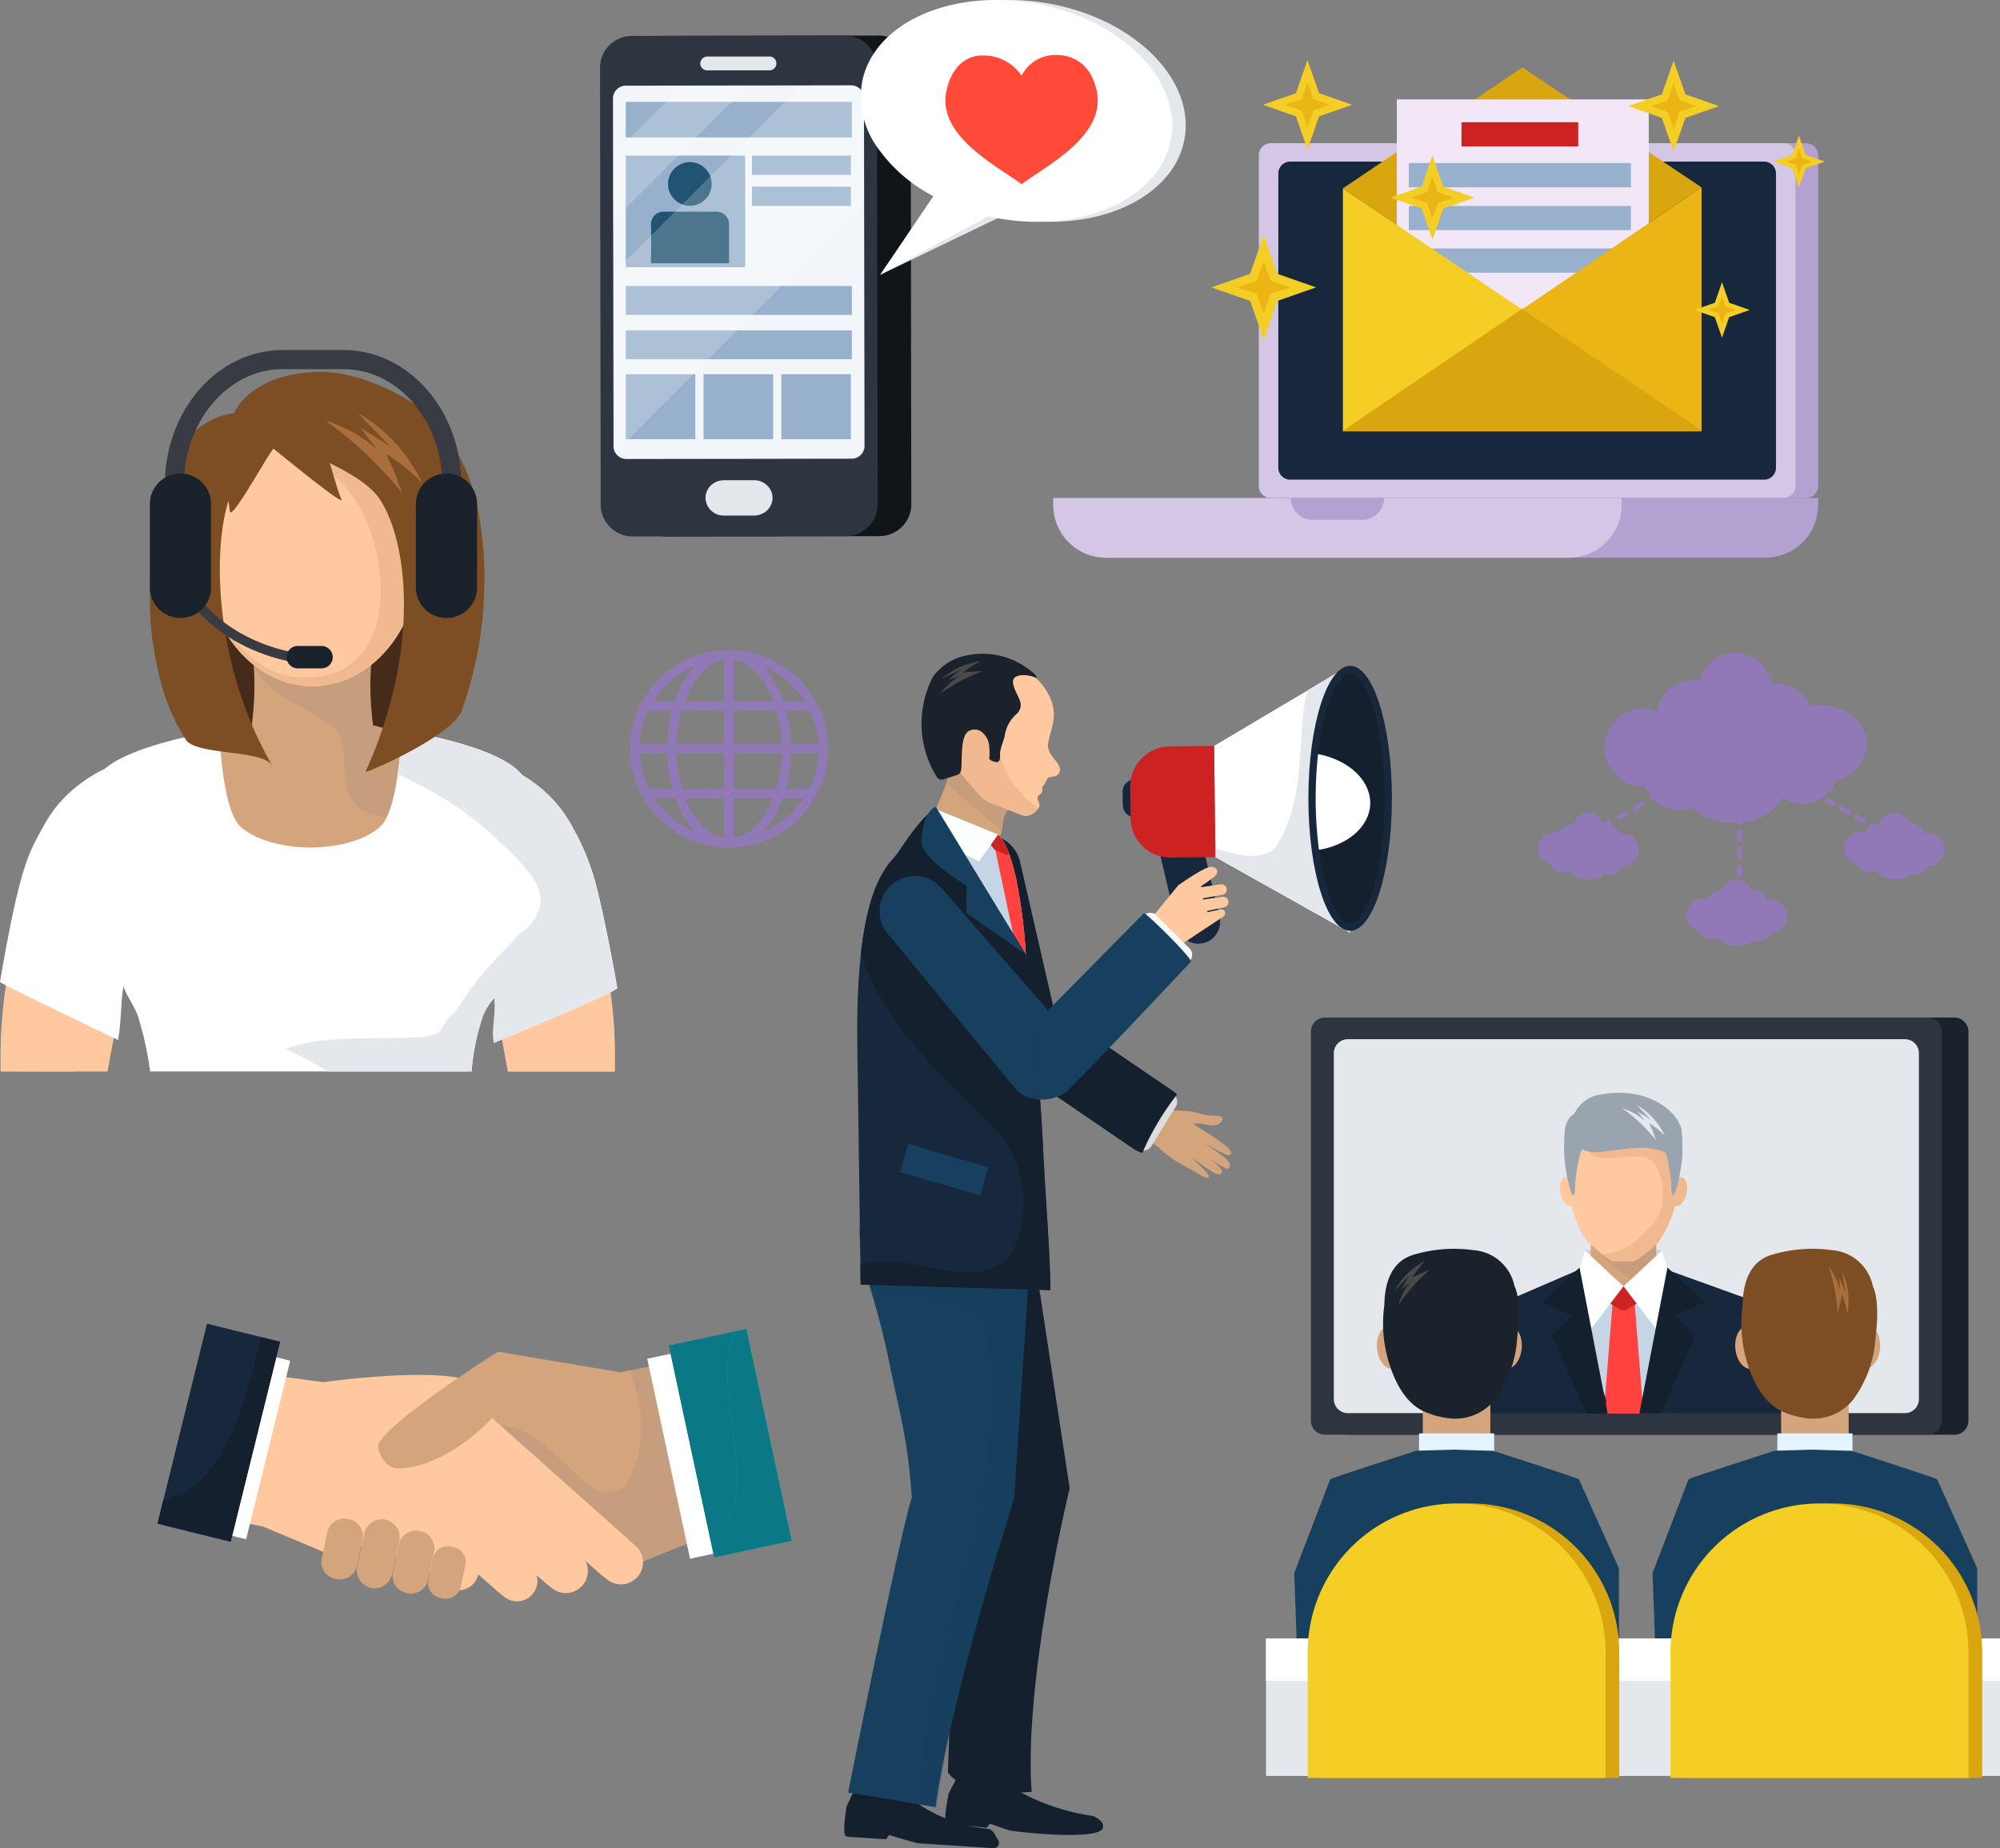 <svg xmlns="http://www.w3.org/2000/svg" width="181.387" height="167.622" viewBox="0 0 181.387 167.622">
  <rect x="0" y="0" width="181.387" height="167.622" fill="#808080" stroke="none"/>
  <g id="Grupo_29373" data-name="Grupo 29373" transform="translate(-23.682 -19.8)">
    <g id="Grupo_29308" data-name="Grupo 29308">
      <g id="Grupo_29306" data-name="Grupo 29306">
        <g id="Grupo_29299" data-name="Grupo 29299">
          <path id="Trazado_23496" data-name="Trazado 23496" d="M109.719,182.458l.979-1.88,5.6.1-.654,1.34a20.1,20.1,0,0,0,3.947,1.744,20.779,20.779,0,0,0,3.235.741c.047.019,1.078.434.877,1.089-.373,1.214-8.2.3-8.465.215l0-.012-.057-.006c-.6-.192-1.168-.4-1.721-.6l-.293.378-3.486-.391c-.056-.025-.107-.052-.158-.08C109.2,184.936,109.719,182.458,109.719,182.458Z" fill="#15202e"/>
          <path id="Trazado_23497" data-name="Trazado 23497" d="M100.452,183.661l.89-1.923,5.6-.152-.59,1.371a13.581,13.581,0,0,0,3.145,1.786,13.366,13.366,0,0,0,3.795.914c.541.112.638.635.9,1a.485.485,0,0,1-.43.761l-6.824-.448c-.275-.069-.549-.139-.814-.212v-.012l-.057-.005c-.6-.165-1.187-.34-1.744-.518l-.279.385-3.5-.226c-.055-.026-.112-.048-.161-.071C100.049,186.156,100.452,183.661,100.452,183.661Z" fill="#15202e"/>
          <path id="Trazado_23498" data-name="Trazado 23498" d="M116.878,129.7l3.816,25.074s-4.2,17.349-3.445,27.528c-6.508.573-7.6-1.792-7.6-1.792s.715-20.837,1.428-24.814a128,128,0,0,0-8.625-25.7Z" fill="#15202e"/>
          <path id="Trazado_23499" data-name="Trazado 23499" d="M117.358,130.044,115.653,155.7s-5.787,18.06-7.133,28c-7.471-1.312-7.922-1.312-7.922-1.312s4.584-22.963,5.78-26.8c-.4-5.576-1.114-7.574-2.006-12.036-1.221-6.091-2.746-9.1-2.717-12.119.035-3.389,6.154-10.108,6.154-10.108Z" fill="#16405e"/>
          <path id="Trazado_23500" data-name="Trazado 23500" d="M107.7,121.331s-6.1,6.74-6.119,10.128a21.742,21.742,0,0,0,1.215,5.97c4.582-.009,10.6.128,10.619,4.6,1.746,14.393-5.8,27.273-6.356,41.407.492.084,1.01.17,1.58.27,1.311-9.949,7.032-28.03,7.032-28.03l1.607-25.661Z" fill="#16405e" opacity="0.2" style="mix-blend-mode: multiply;isolation: isolate"/>
        </g>
        <g id="Grupo_29300" data-name="Grupo 29300">
          <path id="Trazado_23501" data-name="Trazado 23501" d="M127.956,119.913c.086-.061,2.054.58,2.158.587.387.019.773.035,1.158.057.742.048,1.436.351,2.17.415.223.02.939-.024,1.1.171a.2.2,0,0,1,.006.167c-.278.86-1.329.482-1.942.4-.23-.03-.488.005-.724,0,.57.37,1.136.743,1.707,1.114.326.216,2,1.252,1.726,1.639-.135.2-.447.047-.609-.029a15.708,15.708,0,0,1-2.043-1.133c.541.373,1.086.749,1.627,1.12.252.172,1.193.9.9,1.264a.288.288,0,0,1-.347.074,9.973,9.973,0,0,1-2.315-1.627c.551.464,1.1.927,1.654,1.4.145.12.4.38.309.618-.117.287-.49.135-.656.043a14.1,14.1,0,0,1-2-1.408c.361.53,1.945,1.746,1.359,1.821a.749.749,0,0,1-.451-.141c-.842-.483-1.356-.752-2.2-1.234a8.617,8.617,0,0,1-1.168-.831c-.373-.32-.668-.566-1.061-.87a11.194,11.194,0,0,1-1.855-1.869Z" fill="#d4a47d"/>
          <path id="Trazado_23502" data-name="Trazado 23502" d="M126.989,124.015a.814.814,0,0,0,1.119-.263l2.221-3.606a.815.815,0,0,0-.266-1.118h0a.811.811,0,0,0-1.117.269l-2.223,3.6a.812.812,0,0,0,.266,1.116Z" fill="#dcdcdc"/>
          <path id="Trazado_23503" data-name="Trazado 23503" d="M130.417,119.046a3.039,3.039,0,0,0-.424-.345l-10.711-7.3L116.21,98.015a3.173,3.173,0,1,0-6.182,1.43l2.492,10.873c-.058.069-.113.142-.164.216a3.169,3.169,0,0,0,.424,4.066,2.788,2.788,0,0,0,.422.344l.457.313a3.174,3.174,0,0,0,3.291,2.241l9.484,6.46a3.071,3.071,0,0,0,.848.406,24.4,24.4,0,0,1,1.5-2.9,23.91,23.91,0,0,1,1.646-2.4Z" fill="#15202e"/>
        </g>
        <g id="Grupo_29301" data-name="Grupo 29301">
          <path id="Trazado_23504" data-name="Trazado 23504" d="M115.4,93a2.023,2.023,0,0,0-.371.351c-.455.539-.354,1.372-.51,1.916a3.057,3.057,0,0,1-.986,1.315c-1.619,1.178-5.674-1.954-5.674-1.954h0s1.99-4.068,1.83-4.752,1.246-1.15,1.246-1.15Z" fill="#d4a47d"/>
          <path id="Trazado_23505" data-name="Trazado 23505" d="M115.03,93.355A2.023,2.023,0,0,1,115.4,93l-4.465-4.274s-1.408.463-1.246,1.15a2.377,2.377,0,0,1-.184.93c1.678,1.593,3.356,2.916,5.036,4.356A3.876,3.876,0,0,1,115.03,93.355Z" fill="#a88f7b" opacity="0.3" style="mix-blend-mode: multiply;isolation: isolate"/>
          <path id="Trazado_23506" data-name="Trazado 23506" d="M110.178,89.1a36.8,36.8,0,0,0,2.705,3.154,3.332,3.332,0,0,0,1.016.5c.75.3,1.5.593,2.254.891a1.743,1.743,0,0,0,.607.155,1.5,1.5,0,0,0,1.071-.669.561.561,0,0,0,.113-.191c.094-.3-.272-.62-.135-.9.069-.14.235-.2.324-.323a.756.756,0,0,0,.032-.638c.064.255.418-.475.408-.46.154-.281.057-.254.363-.348.256-.085.426.013.654-.2.612-.566-.181-1.213-.478-1.689a1.627,1.627,0,0,1-.395-1.063c.258-1.442.872-2.414.321-3.947a5.326,5.326,0,0,0-2.483-2.839,6.787,6.787,0,0,0-5.851-.138,4.732,4.732,0,0,0-1.533,1.023,4.24,4.24,0,0,0-.78,1.236,5.82,5.82,0,0,0-.426,3.178,4.9,4.9,0,0,0,1.489,2.819C109.794,88.948,109.864,88.759,110.178,89.1Z" fill="#ffc89f"/>
          <path id="Trazado_23507" data-name="Trazado 23507" d="M115.651,80.141a6.889,6.889,0,0,0-4.947.244,4.732,4.732,0,0,0-1.533,1.023,4.24,4.24,0,0,0-.78,1.236,5.82,5.82,0,0,0-.426,3.178,4.9,4.9,0,0,0,1.489,2.819c.34.307.41.118.724.454a36.8,36.8,0,0,0,2.705,3.154,3.332,3.332,0,0,0,1.016.5c.75.3,1.5.593,2.254.891a1.743,1.743,0,0,0,.607.155,1.5,1.5,0,0,0,1.071-.669C117.88,93.062,111.016,88.933,115.651,80.141Z" fill="#f0b990"/>
          <path id="Trazado_23508" data-name="Trazado 23508" d="M108.856,90.469a.842.842,0,0,1-.283-.314,9.18,9.18,0,0,1-.276-8.971,4.828,4.828,0,0,1,2.991-1.927,6.924,6.924,0,0,1,6.064,1.543.821.821,0,0,1,.377.5,3.5,3.5,0,0,0-1.043-.265c-2.166-.076-.582,1.7-.437,2.568a1.1,1.1,0,0,1-.323.907,3.263,3.263,0,0,0-1.125,2.042c-.111.492-.345.974-.416,1.468-.045.306.114.73-.242.9a1.122,1.122,0,0,1-.744-.282,5.234,5.234,0,0,0-.027-1.342,1.768,1.768,0,0,0-.668-1.125,1.072,1.072,0,0,0-1.25-.012c-.68.572-.5,2.518-.592,3.353a.767.767,0,0,1-.143.432.781.781,0,0,1-.349.179c-.338.109-.674.217-1.016.324a.773.773,0,0,1-.424.046C108.9,90.49,108.88,90.478,108.856,90.469Z" fill="#1a222b"/>
        </g>
        <path id="Trazado_23509" data-name="Trazado 23509" d="M114.575,124.1c-.106-.852-2.26-12.3-2.365-13.154-.424-3.454-.918-6.9-1.45-10.34-.213-1.375-.488-2.745-.814-4.1,3.207,0,4.258-1.012,4.258-1.012l.043.044a3.65,3.65,0,0,1,.691,1.069l.125.28a14.491,14.491,0,0,1,.6,1.876c.07.271.137.559.2.854l0,.021a48.448,48.448,0,0,1,.857,6.731q.055.922.082,1.841C116.973,115.21,115.729,121.939,114.575,124.1Z" fill="#c5d5e6"/>
        <path id="Trazado_23510" data-name="Trazado 23510" d="M116.19,107.46l-2.26-10.676.465.131.543-.316.125.28a14.491,14.491,0,0,1,.6,1.876l.2.854,0,.021a48.448,48.448,0,0,1,.857,6.731A1.541,1.541,0,0,1,116.19,107.46Z" fill="#ff4140"/>
        <path id="Trazado_23511" data-name="Trazado 23511" d="M115.063,96.879s.266.6-.172.421c0,0-.949-.4-.982-.43a2.277,2.277,0,0,1-.529-.79c.011-.115.824-.594.824-.594a3.937,3.937,0,0,1,.734,1.113Z" fill="#cc2221"/>
        <g id="Grupo_29302" data-name="Grupo 29302">
          <path id="Trazado_23512" data-name="Trazado 23512" d="M112.46,97.939,107.506,95.4l1.023-2.227,5.674,2.311Z" fill="#fdfffe"/>
        </g>
        <path id="Trazado_23513" data-name="Trazado 23513" d="M101.739,136.308l-.3-21.4c-.248-15.115,2.918-16.573,3.768-17.877.267-.415,2.2-3.418,3.326-3.852l8.189,13.185s1.176,9.288,1.567,17.739c.187,4.015.695,10.212.644,12.7Z" fill="#17283d"/>
        <path id="Trazado_23514" data-name="Trazado 23514" d="M118.286,124.1c-.391-8.451-1.567-17.739-1.567-17.739L108.53,93.176c-1.121.434-3.059,3.437-3.326,3.852-.649.991-2.633,2.08-3.438,9.208,2.133,6.687,7.319,11.054,11.684,15.418A10.015,10.015,0,0,1,115.3,133.7c-3.625,3.627-9.019-.709-13.589.832l.025,1.779,17.191.494C118.981,134.312,118.473,128.115,118.286,124.1Z" fill="#15202e"/>
        <rect id="Rectángulo_4456" data-name="Rectángulo 4456" width="2.662" height="7.551" transform="translate(105.311 126.104) rotate(-73.789)" fill="#16405e"/>
        <path id="Trazado_23515" data-name="Trazado 23515" d="M116.719,106.361l-5.39-3.752v-2.48s-4.119-2.486-4.069-3.985c.1-2.89,1.3-3.172,1.3-3.172Z" fill="#16405e"/>
        <g id="Grupo_29303" data-name="Grupo 29303">
          <path id="Trazado_23516" data-name="Trazado 23516" d="M133.794,87.449l.121,10.088,12.215,6.853L145.835,80.3Z" fill="#fff"/>
          <path id="Trazado_23517" data-name="Trazado 23517" d="M142.233,82.435c-1.016,4.263.043,9.588-2.838,14.2-1.264,1.261-3.385.8-5.488.089l.008.811,12.215,6.852L145.835,80.3Z" fill="#e4e8ed"/>
          <path id="Trazado_23518" data-name="Trazado 23518" d="M134.292,102.96l-1.623-6.868-2.149.025-1.9.022,1.826,7.731a1.974,1.974,0,1,0,3.842-.91Z" fill="#17283d"/>
          <path id="Trazado_23519" data-name="Trazado 23519" d="M127.758,92.788a1.124,1.124,0,0,1-1.111,1.139h0a1.129,1.129,0,0,1-1.137-1.113l-.015-1.2a1.131,1.131,0,0,1,1.111-1.138h0a1.123,1.123,0,0,1,1.137,1.112Z" fill="#17283d"/>
          <path id="Trazado_23520" data-name="Trazado 23520" d="M133.852,92.492l-.056-5.049-4.012.047a3.64,3.64,0,0,0-3.6,3.684l.014,1.408.017,1.4a3.641,3.641,0,0,0,3.686,3.6l4.01-.047Z" fill="#cc2221"/>
          <path id="Trazado_23521" data-name="Trazado 23521" d="M149.919,92.2c0,6.638-1.7,12.018-3.788,12.018s-3.787-5.38-3.787-12.018,1.7-12.014,3.787-12.014S149.919,85.567,149.919,92.2Z" fill="#17283d"/>
          <path id="Trazado_23522" data-name="Trazado 23522" d="M149.253,92.2c0,7.035-1.819,11.353-3.122,11.353-.986,0-2.261-2.454-2.826-6.682a35.582,35.582,0,0,1-.3-4.671,35.952,35.952,0,0,1,.217-4.009c.518-4.629,1.873-7.343,2.906-7.343C147.434,80.85,149.253,85.173,149.253,92.2Z" fill="#15202e"/>
          <path id="Trazado_23523" data-name="Trazado 23523" d="M147.95,92.739c-.08,2.045-2.037,3.7-4.645,4.134a35.582,35.582,0,0,1-.3-4.671,35.952,35.952,0,0,1,.217-4.009C146,88.725,148.024,90.588,147.95,92.739Z" fill="#fff"/>
        </g>
        <g id="Grupo_29305" data-name="Grupo 29305">
          <g id="Grupo_29304" data-name="Grupo 29304">
            <path id="Trazado_23524" data-name="Trazado 23524" d="M109.085,100.367a3.2,3.2,0,0,0-5.073,3.886l11.534,14.014a2.682,2.682,0,0,0,.306.373,3,3,0,0,0,1.613.818l.04-9.427Z" fill="#16405e"/>
          </g>
          <path id="Trazado_23525" data-name="Trazado 23525" d="M134.68,102.092a.484.484,0,0,0-.134-.959l-1.749.249s-.023-.111,0-.115l1.739-.309a.483.483,0,1,0-.17-.951l-1.735.255-.031-.088a14.557,14.557,0,0,0,1.285-.922c.315-.3.256-.847-.388-.831s-2.967,1.683-2.967,1.683l-2.615,3.2s-1.7,1.041-1.715,1.083-.68,2.839.98,2.4c.03.218,2.826-.9,3.045-.93,0,0,3.592-2.409,4.364-2.887.316-.2.255-.729-.155-.681-.39.048-1.24.239-1.24.239a.918.918,0,0,0-.031-.111Z" fill="#ffc89f"/>
          <path id="Trazado_23526" data-name="Trazado 23526" d="M131.567,106.966a.809.809,0,0,0,0-1.147l-2.992-3a.813.813,0,0,0-1.147,0h0a.815.815,0,0,0,0,1.151l2.991,3a.811.811,0,0,0,1.146,0Z" fill="#f9f9f9"/>
          <path id="Trazado_23527" data-name="Trazado 23527" d="M127.424,102.628l-8.7,8.807-1.222-1.4-.04,9.427a3.9,3.9,0,0,0,2.772-.535c.73-.477,11.451-11.9,11.451-11.9C131.922,106.8,127.555,102.5,127.424,102.628Z" fill="#16405e"/>
        </g>
      </g>
      <g id="Grupo_29307" data-name="Grupo 29307">
        <path id="Trazado_23528" data-name="Trazado 23528" d="M109.131,82.5c-.058.072-.113.149-.167.226a15.121,15.121,0,0,1,3.783-2.037,11.393,11.393,0,0,0-1.713.112,7.843,7.843,0,0,1,1.57-1.017,6.476,6.476,0,0,0-3.523,1.586l1.711-.821c-.37.3-.737.609-1.11.916l1.047-.371A5.851,5.851,0,0,0,109.131,82.5Z" fill="#494948"/>
      </g>
    </g>
    <g id="Grupo_29319" data-name="Grupo 29319">
      <g id="Grupo_29318" data-name="Grupo 29318">
        <g id="Grupo_29314" data-name="Grupo 29314">
          <g id="Grupo_29309" data-name="Grupo 29309">
            <path id="Trazado_23529" data-name="Trazado 23529" d="M33.43,116.979c.748-4.031,1.67-9.019,1.932-10.2,0-.012.852,5.953,1.834,4.309,1.363-2.3,2.771-4.462,2.156-7.271a17.165,17.165,0,0,0-1.484-4.093.355.355,0,0,1-.088-.02c-2.123-.63-3.15-2.906-3.709-4.872a4.411,4.411,0,0,0-.789-2.039,2.813,2.813,0,0,0-.789-.656,3.837,3.837,0,0,1-.615-.36c-.039-.033-.081-.05-.114-.076a3.427,3.427,0,0,1-.91-.2,7.373,7.373,0,0,0-1.221.86,14.534,14.534,0,0,0-3.914,6.772,49.112,49.112,0,0,0-1.24,8.537,41.96,41.96,0,0,0-.736,8.581c0,.175,0,.427-.006.726Z" fill="#ffc89f"/>
            <path id="Trazado_23530" data-name="Trazado 23530" d="M30.528,116.979a41.211,41.211,0,0,1-3.742-1.752,8.137,8.137,0,0,1-2.03-1.4c-.324-.375-.625-.747-.912-1.134-.082,1.186-.107,2.377-.1,3.557,0,.175,0,.427-.006.726Z" fill="#ffc89f"/>
          </g>
          <g id="Grupo_29310" data-name="Grupo 29310">
            <path id="Trazado_23531" data-name="Trazado 23531" d="M67.815,106.78c.26,1.18,1.182,6.168,1.932,10.2h9.689c0-.3,0-.551,0-.726a41.4,41.4,0,0,0-.73-8.581,49.8,49.8,0,0,0-1.233-8.537c-.795-2.454-1.922-5.057-3.914-6.772a7.758,7.758,0,0,0-1.236-.86,3.385,3.385,0,0,1-.9.2,1.393,1.393,0,0,1-.124.076,3.781,3.781,0,0,1-.609.36,3.014,3.014,0,0,0-.8.656,4.637,4.637,0,0,0-.787,2.039c-.557,1.966-1.58,4.242-3.7,4.872a.338.338,0,0,1-.092.02,17.721,17.721,0,0,0-1.492,4.093c-.6,2.809.805,4.971,2.17,7.271C66.973,112.733,67.815,106.768,67.815,106.78Z" fill="#ffc89f"/>
            <path id="Trazado_23532" data-name="Trazado 23532" d="M79.436,116.979c0-.3,0-.551,0-.726.01-1.318-.021-2.633-.115-3.944a37.668,37.668,0,0,1-5.223,2.309c-1.144.426-2.287.84-3.451,1.179-.342.1-.7.21-1.053.313.053.294.106.581.159.869Z" fill="#ffc89f"/>
          </g>
          <path id="Trazado_23533" data-name="Trazado 23533" d="M58.356,86.632c.705-1.288,1.406-2.583,2.084-3.9a56.024,56.024,0,0,0,3.762-7.53,22.672,22.672,0,0,0,.918-3.281,42.963,42.963,0,0,0-1.537-4.476H59.01l.125-.8L38.8,67.427c-.094.375-.174.744-.258,1.117a16.067,16.067,0,0,0-.2,7.039,16.923,16.923,0,0,0,1.6,4.305c.657,1.122,1.426,2.156,2.119,3.243,1.038,1.614,1.887,3.268,3.045,4.781h12.42C57.792,87.464,58.135,87.03,58.356,86.632Z" fill="#462b1a"/>
          <path id="Trazado_23534" data-name="Trazado 23534" d="M57.516,85.585a27.2,27.2,0,0,1,.317-9.135H46.2a27.475,27.475,0,0,1,.312,9.135c-4.226.983-7.136,3.058-7.136,5.476,0,3.36,5.662,6.1,12.65,6.1s12.633-2.737,12.633-6.1C64.657,88.643,61.747,86.568,57.516,85.585Z" fill="#d4a47d"/>
          <path id="Trazado_23535" data-name="Trazado 23535" d="M57.516,85.585a27.2,27.2,0,0,1,.317-9.135H46.2c.232,1.388.4,2.572.476,3.668,1.383,2.788,4.161,3.5,6.61,5.18.611.455,1.414,1.146,1.414,1.818.408,2.5-.2,5.232,2.238,6.371a8.5,8.5,0,0,0,7.291-.858,3.208,3.208,0,0,0,.43-1.568C64.657,88.643,61.747,86.568,57.516,85.585Z" fill="#a88f7b" opacity="0.3" style="mix-blend-mode: multiply;isolation: isolate"/>
          <path id="Trazado_23536" data-name="Trazado 23536" d="M61.809,70.01c0,6.648-4.385,12.029-9.785,12.029-5.422,0-9.809-5.381-9.809-12.029s.571-14.1,9.809-14.1C61.809,55.91,61.809,63.36,61.809,70.01Z" fill="#ffc89f"/>
          <path id="Trazado_23537" data-name="Trazado 23537" d="M52.024,55.91c-4.766,0-7.225,1.99-8.484,4.817a6,6,0,0,1,4.015-.748,1.642,1.642,0,0,1,2.184.569,8.213,8.213,0,0,1,1.07.454,11.206,11.206,0,0,1,6.039,5.877c1.137,2.5,3.342,10.907-2.488,13.854-6.631,2.106-9.031-2.867-10.523-4.1,1.752,3.248,4.755,5.41,8.187,5.41,5.4,0,9.785-5.381,9.785-12.029S61.809,55.91,52.024,55.91Z" fill="#f0b990"/>
          <g id="Grupo_29311" data-name="Grupo 29311">
            <path id="Trazado_23538" data-name="Trazado 23538" d="M43.5,70.213c.318,1.425-.051,2.721-.85,2.911-.777.176-1.691-.828-2.017-2.258s.062-2.738.849-2.922S43.169,68.78,43.5,70.213Z" fill="#ffc89f"/>
            <path id="Trazado_23539" data-name="Trazado 23539" d="M60.532,70.213c-.326,1.425.047,2.721.842,2.911s1.695-.828,2.023-2.258-.051-2.738-.846-2.922S60.856,68.78,60.532,70.213Z" fill="#ffc89f"/>
          </g>
          <path id="Trazado_23540" data-name="Trazado 23540" d="M34.88,109.22c.154.681.943,1.725,1.3,2.7a30.215,30.215,0,0,1,1.117,5.055H66.452a20.454,20.454,0,0,1,1.037-5.055,4.916,4.916,0,0,1,1.021-1.6c.211,1.121-.277,2.767-.031,4.06.184-.091,11.264-4.646,11.18-4.979.01-.106-1.342-7.6-2.188-10.267a21.035,21.035,0,0,0-1.748-4.087c-.051-.1-.092-.174-.127-.257a11.778,11.778,0,0,0-2.927-3.561,12.725,12.725,0,0,0-1.647-1.146c-2.076-2.722-10.914-4.029-10.914-4.029s-.227,7.148-1.937,8.715c-1.372,1.247-3.832,1.88-6.332,1.9-2.5-.022-4.969-.655-6.344-1.9-1.711-1.567-1.924-8.715-1.924-8.715s-7.645,1.133-10.387,3.469A14.082,14.082,0,0,0,30.51,91.23a11.527,11.527,0,0,0-2.916,3.561,2.14,2.14,0,0,0-.138.257,21.343,21.343,0,0,0-1.737,4.087c-.849,2.666-1.982,9.362-2.037,9.736.49.349,10.539,5.175,10.705,5.244C34.706,112.421,34.63,110.53,34.88,109.22Z" fill="#fff"/>
          <path id="Trazado_23541" data-name="Trazado 23541" d="M70.663,104.561c-.5.661-1.108,1.267-1.569,1.782a27.373,27.373,0,0,0-3.392,4.125c-.985,1.666-1.057,1.009-2.018,2.689-.523,1.59-9.744-.045-14.058,1.778a38.579,38.579,0,0,1,3.781,2.044H66.452a20.454,20.454,0,0,1,1.037-5.055,4.916,4.916,0,0,1,1.021-1.6c.211,1.121-.277,2.767-.031,4.06.184-.091,11.264-4.646,11.18-4.979.01-.106-1.342-7.6-2.188-10.267a21.035,21.035,0,0,0-1.748-4.087c-.051-.1-.092-.174-.127-.257a11.778,11.778,0,0,0-2.927-3.561,12.725,12.725,0,0,0-1.647-1.146c-2.076-2.722-10.914-4.029-10.914-4.029s-.061,1.857-.346,3.889c.09.062.182.113.274.169,1.217.641,2.459,1.242,3.652,1.942a30.053,30.053,0,0,1,6.043,4.811c1.27,1.245,3.41,3.222,2.908,5.258A4.44,4.44,0,0,1,70.663,104.561Z" fill="#e4e8ed"/>
          <path id="Trazado_23542" data-name="Trazado 23542" d="M67.456,68.981c-.453-4.6-1.631-8.209-5-11.631-.737-.752-5.637-4.114-10.43-3.808-5.873.37-7.113,3.747-7.113,3.747s-5.264.122-6.9,8.074a55.886,55.886,0,0,0-.7,7.5,27.851,27.851,0,0,0,.7,7.729,18.659,18.659,0,0,0,2.531,6.3c.922,1.423,6.944.885,7.823,2.324-5.262-9.1-5.4-19.406-3.971-23.986.047.331.1.639.135.928.1.968,3.23-4.766,3.943-5.673.1.063,6.555,5.376,6.17,4.6-.258-.491-.871-2.776-1.062-3.289,1.882.931,3.685,2.008,4.5,3.219,2.583,3.815,3.789,13.618-1.247,24.784-.1.208,7.866-3.231,8.717-5.542A35.373,35.373,0,0,0,67.456,68.981Z" fill="#7d4e24"/>
          <g id="Grupo_29313" data-name="Grupo 29313">
            <g id="Grupo_29312" data-name="Grupo 29312">
              <path id="Trazado_23543" data-name="Trazado 23543" d="M53.782,58.14c-.195-.073-.4-.138-.6-.2a34.194,34.194,0,0,1,6.957,6.57A26.492,26.492,0,0,0,58.7,60.968a17.179,17.179,0,0,1,3.25,2.61,14.417,14.417,0,0,0-5.815-6.336q1.462,1.521,2.93,3.041-1.353-.849-2.705-1.7.756.976,1.51,1.954A12.956,12.956,0,0,0,53.782,58.14Z" fill="#a86f3d"/>
            </g>
          </g>
        </g>
        <g id="Grupo_29317" data-name="Grupo 29317">
          <g id="Grupo_29315" data-name="Grupo 29315">
            <path id="Trazado_23544" data-name="Trazado 23544" d="M51.53,80.047c-7.178-.84-12.592-5.747-12.592-11.412h.867c0,5.225,5.086,9.761,11.826,10.55Z" fill="#393b42"/>
          </g>
          <path id="Trazado_23545" data-name="Trazado 23545" d="M53.858,79.4a1.014,1.014,0,0,1-1.014,1.016H50.682A1.015,1.015,0,0,1,49.667,79.4h0a1.014,1.014,0,0,1,1.015-1.013h2.162A1.014,1.014,0,0,1,53.858,79.4Z" fill="#1a222b"/>
          <g id="Grupo_29316" data-name="Grupo 29316">
            <path id="Trazado_23546" data-name="Trazado 23546" d="M65.526,63.754H63.792c0-5.776-4.012-10.473-8.944-10.473H49.309c-4.931,0-8.943,4.7-8.943,10.473H38.633c0-6.732,4.789-12.207,10.676-12.207h5.539C60.737,51.547,65.526,57.022,65.526,63.754Z" fill="#393b42"/>
          </g>
          <path id="Trazado_23547" data-name="Trazado 23547" d="M42.823,73.076a2.776,2.776,0,0,1-2.776,2.774h0a2.777,2.777,0,0,1-2.777-2.774V65.522a2.777,2.777,0,0,1,2.777-2.776h0a2.777,2.777,0,0,1,2.776,2.776Z" fill="#1a222b"/>
          <path id="Trazado_23548" data-name="Trazado 23548" d="M66.95,73.076a2.777,2.777,0,0,1-2.778,2.774h0A2.775,2.775,0,0,1,61.4,73.076V65.522a2.775,2.775,0,0,1,2.775-2.776h0a2.777,2.777,0,0,1,2.778,2.776Z" fill="#1a222b"/>
        </g>
      </g>
    </g>
    <g id="Grupo_29340" data-name="Grupo 29340">
      <g id="Grupo_29333" data-name="Grupo 29333">
        <g id="Grupo_29327" data-name="Grupo 29327">
          <g id="Grupo_29323" data-name="Grupo 29323">
            <g id="Grupo_29320" data-name="Grupo 29320">
              <path id="Rectángulo_4457" data-name="Rectángulo 4457" d="M1.094,0H47.582a1.094,1.094,0,0,1,1.094,1.094v30a1.092,1.092,0,0,1-1.092,1.092H1.091A1.091,1.091,0,0,1,0,31.092v-30A1.094,1.094,0,0,1,1.094,0Z" transform="translate(139.901 32.785)" fill="#b2a1d1"/>
            </g>
            <g id="Grupo_29321" data-name="Grupo 29321">
              <path id="Rectángulo_4458" data-name="Rectángulo 4458" d="M1.092,0h46.49a1.09,1.09,0,0,1,1.09,1.09v30a1.09,1.09,0,0,1-1.09,1.09H1.091A1.091,1.091,0,0,1,0,31.092v-30A1.092,1.092,0,0,1,1.092,0Z" transform="translate(137.85 32.785)" fill="#d3c7e5"/>
            </g>
            <g id="Grupo_29322" data-name="Grupo 29322">
              <path id="Rectángulo_4459" data-name="Rectángulo 4459" d="M1.078,0h42.98a1.078,1.078,0,0,1,1.078,1.078V27.771a1.076,1.076,0,0,1-1.076,1.076H1.078A1.078,1.078,0,0,1,0,27.769V1.078A1.078,1.078,0,0,1,1.078,0Z" transform="translate(139.616 34.454)" fill="#17283d"/>
            </g>
          </g>
          <g id="Grupo_29326" data-name="Grupo 29326">
            <g id="Grupo_29324" data-name="Grupo 29324">
              <path id="Trazado_23549" data-name="Trazado 23549" d="M154.409,64.968H119.663v.63a4.782,4.782,0,0,0,4.783,4.781h59.348a4.784,4.784,0,0,0,4.783-4.781v-.63Z" fill="#b2a1d1"/>
            </g>
            <g id="Grupo_29325" data-name="Grupo 29325">
              <path id="Trazado_23550" data-name="Trazado 23550" d="M170.755,64.968V65.6a4.786,4.786,0,0,1-4.782,4.783H123.981A4.787,4.787,0,0,1,119.2,65.6v-.629h21.547a1.973,1.973,0,0,0,1.982,1.97h4.51a1.964,1.964,0,0,0,1.971-1.97Z" fill="#d3c7e5"/>
            </g>
          </g>
        </g>
        <g id="Grupo_29332" data-name="Grupo 29332">
          <g id="Grupo_29331" data-name="Grupo 29331">
            <g id="Grupo_29330" data-name="Grupo 29330">
              <path id="Trazado_23551" data-name="Trazado 23551" d="M177.989,36.787l-16.23-10.873L145.475,36.883v.012l16.242,10.974Z" fill="#d9a60f"/>
              <g id="Grupo_29328" data-name="Grupo 29328">
                <path id="Trazado_23552" data-name="Trazado 23552" d="M161.745,28.817H150.364V52.873l1.148,1.214,1.377-1.46,1.379,1.46,1.379-1.46,1.379,1.46,1.379-1.46,1.379,1.46,1.379-1.46.582.618.8.842,1.379-1.46,1.379,1.46,1.377-1.46,1.381,1.46,1.379-1.46,1.379,1.46,1.379-1.46,1.014,1.074V28.817Z" fill="#f2e7f7"/>
              </g>
              <g id="Grupo_29329" data-name="Grupo 29329">
                <path id="Trazado_23553" data-name="Trazado 23553" d="M164.307,33.075h2.51V30.883H156.229v2.192h8.078Z" fill="#cc2221"/>
                <path id="Trazado_23554" data-name="Trazado 23554" d="M169.206,34.589H151.454v2.2h20.141v-2.2Z" fill="#97b0cc"/>
                <path id="Trazado_23555" data-name="Trazado 23555" d="M166.817,38.48H151.454v2.194h20.141V38.48h-4.777Z" fill="#97b0cc"/>
                <path id="Trazado_23556" data-name="Trazado 23556" d="M166.817,42.337H151.454V44.53h20.141V42.337h-4.777Z" fill="#97b0cc"/>
              </g>
              <path id="Trazado_23557" data-name="Trazado 23557" d="M178,58.864V36.793l-.008-.006L161.717,47.868Z" fill="#ebb515"/>
              <path id="Trazado_23558" data-name="Trazado 23558" d="M145.475,36.894V58.928l16.242-11.06Z" fill="#f4cd25"/>
            </g>
            <path id="Trazado_23559" data-name="Trazado 23559" d="M161.717,47.816,145.475,58.879v.049H178v-.11Z" fill="#d9a60f"/>
          </g>
        </g>
      </g>
      <g id="Grupo_29334" data-name="Grupo 29334">
        <path id="Trazado_23560" data-name="Trazado 23560" d="M154.585,38.709l2.822-.988-2.822-.988-.988-2.823-.99,2.823-2.82.988,2.82.988.99,2.822Z" fill="#f4cd25"/>
        <path id="Trazado_23561" data-name="Trazado 23561" d="M154.09,38.216l1.41-.5-1.41-.491-.494-1.413-.5,1.413-1.41.491,1.41.5.5,1.412Z" fill="#ebb515"/>
      </g>
      <g id="Grupo_29335" data-name="Grupo 29335">
        <path id="Trazado_23562" data-name="Trazado 23562" d="M180.508,48.562l1.863-.651-1.863-.653-.652-1.863-.652,1.863-1.865.653,1.865.651.652,1.865Z" fill="#f4cd25"/>
        <path id="Trazado_23563" data-name="Trazado 23563" d="M180.182,48.236l.932-.325-.932-.326-.326-.932-.326.932-.934.326.934.325.326.933Z" fill="#ebb515"/>
      </g>
      <g id="Grupo_29336" data-name="Grupo 29336">
        <path id="Trazado_23564" data-name="Trazado 23564" d="M176.536,30.491l3.051-1.068-3.051-1.067L175.467,25.3,174.4,28.355l-3.051,1.067,3.051,1.068,1.068,3.051Z" fill="#f4cd25"/>
        <path id="Trazado_23565" data-name="Trazado 23565" d="M176,29.959l1.523-.536L176,28.888l-.533-1.524-.535,1.524-1.523.535,1.523.536.535,1.522Z" fill="#ebb515"/>
      </g>
      <g id="Grupo_29337" data-name="Grupo 29337">
        <path id="Trazado_23566" data-name="Trazado 23566" d="M143.313,30.353l3-1.05-3-1.049-1.051-3-1.049,3-3,1.049,3,1.05,1.049,3Z" fill="#f4cd25"/>
        <path id="Trazado_23567" data-name="Trazado 23567" d="M142.788,29.828l1.5-.524-1.5-.524-.525-1.5-.523,1.5-1.5.524,1.5.524.523,1.5Z" fill="#ebb515"/>
      </g>
      <g id="Grupo_29338" data-name="Grupo 29338">
        <path id="Trazado_23568" data-name="Trazado 23568" d="M139.524,47.093l3.516-1.229-3.516-1.232-1.232-3.515-1.23,3.515-3.514,1.232,3.514,1.229,1.23,3.514Z" fill="#f4cd25"/>
        <path id="Trazado_23569" data-name="Trazado 23569" d="M138.909,46.476l1.758-.612-1.758-.616-.617-1.759-.615,1.759-1.756.616,1.756.612.615,1.76Z" fill="#ebb515"/>
      </g>
      <g id="Grupo_29339" data-name="Grupo 29339">
        <path id="Trazado_23570" data-name="Trazado 23570" d="M187.444,35.064l1.742-.61-1.742-.611-.611-1.742-.607,1.742-1.744.611,1.744.61.607,1.742Z" fill="#f4cd25"/>
        <path id="Trazado_23571" data-name="Trazado 23571" d="M187.137,34.759l.873-.3-.873-.306-.3-.871-.3.871-.873.306.873.3.3.872Z" fill="#ebb515"/>
      </g>
    </g>
    <g id="Grupo_29346" data-name="Grupo 29346">
      <g id="Grupo_29345" data-name="Grupo 29345">
        <g id="Grupo_29343" data-name="Grupo 29343">
          <g id="Grupo_29341" data-name="Grupo 29341">
            <path id="Trazado_23572" data-name="Trazado 23572" d="M106.274,25.843a2.907,2.907,0,0,0-2.965-2.819l-9.6.017-9.606.014a2.9,2.9,0,0,0-2.951,2.826l.06,39.757a2.9,2.9,0,0,0,2.965,2.817l9.6-.016,9.6-.014a2.9,2.9,0,0,0,2.954-2.828Z" fill="#10151a"/>
            <path id="Trazado_23573" data-name="Trazado 23573" d="M103.215,25.843a2.9,2.9,0,0,0-2.962-2.819l-9.6.017-9.6.014A2.9,2.9,0,0,0,78.1,25.881l.061,39.757a2.9,2.9,0,0,0,2.965,2.817l9.6-.016,9.606-.014a2.9,2.9,0,0,0,2.953-2.828Z" fill="#2c3540"/>
            <path id="Trazado_23574" data-name="Trazado 23574" d="M102.09,60.269A1.165,1.165,0,0,1,100.9,61.4l-10.191.016-10.2.013a1.169,1.169,0,0,1-1.162-.927.959.959,0,0,1-.021-.2l-.022-15.717-.014-4.78-.007-5.977-.008-5.13A1.162,1.162,0,0,1,80.46,27.57l5.109-.008,5.092-.007h.892l4.8-.007,4.5-.007a1.159,1.159,0,0,1,1.186,1.125l.013,9.6Z" fill="#f2f6fa"/>
            <rect id="Rectángulo_4460" data-name="Rectángulo 4460" width="20.504" height="3.226" transform="translate(80.434 29.038)" fill="#97b0cc"/>
            <rect id="Rectángulo_4461" data-name="Rectángulo 4461" width="10.836" height="10.121" transform="translate(80.434 33.911)" fill="#97b0cc"/>
            <rect id="Rectángulo_4462" data-name="Rectángulo 4462" width="8.975" height="1.749" transform="translate(91.88 33.911)" fill="#97b0cc"/>
            <rect id="Rectángulo_4463" data-name="Rectángulo 4463" width="8.975" height="1.75" transform="translate(91.88 36.727)" fill="#97b0cc"/>
            <rect id="Rectángulo_4464" data-name="Rectángulo 4464" width="20.504" height="2.617" transform="translate(80.434 45.74)" fill="#97b0cc"/>
            <rect id="Rectángulo_4465" data-name="Rectángulo 4465" width="20.504" height="2.617" transform="translate(80.434 49.762)" fill="#97b0cc"/>
            <rect id="Rectángulo_4466" data-name="Rectángulo 4466" width="6.31" height="5.896" transform="translate(80.434 53.737)" fill="#97b0cc"/>
            <rect id="Rectángulo_4467" data-name="Rectángulo 4467" width="6.311" height="5.896" transform="translate(87.489 53.737)" fill="#97b0cc"/>
            <rect id="Rectángulo_4468" data-name="Rectángulo 4468" width="6.311" height="5.896" transform="translate(94.544 53.737)" fill="#97b0cc"/>
            <path id="Trazado_23575" data-name="Trazado 23575" d="M93.251,63.819a1.7,1.7,0,0,0-1.186-.466l-1.361,0H89.34a1.753,1.753,0,0,0-.636.122,1.6,1.6,0,0,0-1.039,1.482,1.644,1.644,0,0,0,1.683,1.6l1.36,0h1.361a1.681,1.681,0,0,0,.637-.124,1.592,1.592,0,0,0,1.039-1.48A1.551,1.551,0,0,0,93.251,63.819Z" fill="#e4e8ed"/>
            <path id="Trazado_23576" data-name="Trazado 23576" d="M93.442,24.927l-2.795,0-2.8,0a.647.647,0,0,0-.656.631.637.637,0,0,0,.656.623l2.8,0h2.795a.629.629,0,1,0,0-1.257Z" fill="#e4e8ed"/>
          </g>
          <g id="Grupo_29342" data-name="Grupo 29342">
            <path id="Trazado_23577" data-name="Trazado 23577" d="M84.268,36.513A1.98,1.98,0,1,0,86.247,34.5,1.994,1.994,0,0,0,84.268,36.513Z" fill="#215372"/>
            <path id="Trazado_23578" data-name="Trazado 23578" d="M82.719,43.675H89.8c0-1.183,0-2.355,0-3.546A1.12,1.12,0,0,0,88.69,39H83.837a1.118,1.118,0,0,0-1.11,1.148C82.747,41.323,82.741,42.491,82.719,43.675Z" fill="#215372"/>
          </g>
          <path id="Trazado_23579" data-name="Trazado 23579" d="M91.553,27.555,79.3,39.809l-.008-5.978,6.277-6.27,5.092-.008Z" fill="#fff" opacity="0.2" style="mix-blend-mode: screen;isolation: isolate"/>
          <path id="Trazado_23580" data-name="Trazado 23580" d="M102.053,38.267,79.817,60.5h-.461a.959.959,0,0,1-.021-.2l-.022-15.717L96.354,27.548l4.5-.007a1.159,1.159,0,0,1,1.186,1.125Z" fill="#fff" opacity="0.2" style="mix-blend-mode: screen;isolation: isolate"/>
        </g>
        <g id="Grupo_29344" data-name="Grupo 29344">
          <path id="Trazado_23581" data-name="Trazado 23581" d="M118.866,20.132c-7.738-1.411-14.807,1.8-15.785,7.17a7.907,7.907,0,0,0,1.4,5.874,14.139,14.139,0,0,0,5.074,4.414L103.5,44.728l11.013-5.309c.266.06.536.114.809.165,7.738,1.41,14.807-1.8,15.785-7.171S126.606,21.543,118.866,20.132Z" fill="#e4e8ed"/>
          <path id="Trazado_23582" data-name="Trazado 23582" d="M117.645,20.132c-7.738-1.411-14.805,1.8-15.787,7.17a7.935,7.935,0,0,0,1.4,5.874,14.151,14.151,0,0,0,5.075,4.414L103.5,44.728l9.793-5.309c.265.06.535.114.806.165,7.741,1.41,14.809-1.8,15.787-7.171S125.383,21.543,117.645,20.132Z" fill="#fff"/>
          <path id="Trazado_23583" data-name="Trazado 23583" d="M123.188,28.289c-.369-2.307-1.808-3.355-3.305-3.478a3.477,3.477,0,0,0-3.55,1.851,4.155,4.155,0,0,0-4.244-1.754c-1.241.276-2.3,1.432-2.614,3.381-.629,3.951,4.744,6.619,6.858,8.217C118.444,34.908,123.817,32.24,123.188,28.289Z" fill="#ff4a39"/>
        </g>
      </g>
    </g>
    <path id="Trazado_23584" data-name="Trazado 23584" d="M97.924,83.933c-.066-.138-.134-.275-.205-.409a8.957,8.957,0,0,0-7.843-4.766h-.145a8.96,8.96,0,0,0-7.846,4.766c-.072.134-.14.271-.209.419a8.953,8.953,0,0,0,.079,7.712c.07.142.142.281.218.418a8.99,8.99,0,0,0,7.754,4.6h.145a8.989,8.989,0,0,0,7.758-4.6c.076-.137.15-.276.218-.418a8.951,8.951,0,0,0,.076-7.722Zm-7.7,3.364V84.25H94.11a12.827,12.827,0,0,1,.453,3.047Zm6.92-3.047a8.041,8.041,0,0,1,.768,3.047H95.4a13.638,13.638,0,0,0-.424-3.047Zm-6.92-.84V79.63c1.465.225,2.819,1.64,3.612,3.78Zm4.506,0a9.962,9.962,0,0,0-.9-1.949,7.211,7.211,0,0,0-.951-1.257,8.205,8.205,0,0,1,3.8,3.206Zm-4.506,7.934V88.138h4.34a12.694,12.694,0,0,1-.5,3.206Zm3.553.84c-.809,2.077-2.113,3.4-3.553,3.621V92.184Zm-.9,3.045a7.269,7.269,0,0,0,.951-1.255,9.866,9.866,0,0,0,.843-1.79h1.907A8.212,8.212,0,0,1,92.878,95.229Zm2.058-3.885a13.452,13.452,0,0,0,.467-3.206h2.508a7.985,7.985,0,0,1-.846,3.206ZM89.381,84.25V87.3H85.042A12.725,12.725,0,0,1,85.5,84.25Zm0-.84H85.768c.8-2.14,2.149-3.555,3.613-3.78Zm-3.607-1.95a10.021,10.021,0,0,0-.9,1.95H82.922A8.2,8.2,0,0,1,86.727,80.2,7.2,7.2,0,0,0,85.774,81.46Zm3.607,10.724v3.621c-1.441-.217-2.744-1.544-3.55-3.621Zm0-.84H85.544a12.518,12.518,0,0,1-.5-3.206h4.337ZM84.626,84.25A13.647,13.647,0,0,0,84.2,87.3H81.694a8,8,0,0,1,.768-3.047ZM84.2,88.138a13.416,13.416,0,0,0,.467,3.206H82.538a8.015,8.015,0,0,1-.844-3.206Zm.73,4.046a9.931,9.931,0,0,0,.842,1.79,7.32,7.32,0,0,0,.951,1.255,8.228,8.228,0,0,1-3.7-3.045Z" fill="#9179b7"/>
    <g id="Grupo_29366" data-name="Grupo 29366">
      <g id="Grupo_29358" data-name="Grupo 29358">
        <g id="Grupo_29357" data-name="Grupo 29357">
          <g id="Grupo_29356" data-name="Grupo 29356">
            <g id="Grupo_29347" data-name="Grupo 29347">
              <path id="Rectángulo_4469" data-name="Rectángulo 4469" d="M1.282,0H55.937a1.283,1.283,0,0,1,1.283,1.283V36.553a1.283,1.283,0,0,1-1.283,1.283H1.282A1.282,1.282,0,0,1,0,36.554V1.282A1.282,1.282,0,0,1,1.282,0Z" transform="translate(144.987 112.086)" fill="#1a222b"/>
            </g>
            <g id="Grupo_29348" data-name="Grupo 29348">
              <path id="Rectángulo_4470" data-name="Rectángulo 4470" d="M1.285,0H55.939a1.283,1.283,0,0,1,1.283,1.283V36.553a1.283,1.283,0,0,1-1.283,1.283H1.282A1.282,1.282,0,0,1,0,36.554V1.285A1.285,1.285,0,0,1,1.285,0Z" transform="translate(142.573 112.086)" fill="#2c3540"/>
            </g>
            <g id="Grupo_29349" data-name="Grupo 29349">
              <path id="Trazado_23585" data-name="Trazado 23585" d="M197.715,146.692a1.274,1.274,0,0,1-1.265,1.27H145.919a1.273,1.273,0,0,1-1.268-1.27V115.311a1.267,1.267,0,0,1,1.268-1.261H196.45a1.268,1.268,0,0,1,1.265,1.261Z" fill="#e4e8ed"/>
            </g>
            <g id="Grupo_29355" data-name="Grupo 29355">
              <path id="Trazado_23586" data-name="Trazado 23586" d="M174.8,137.549h-7.371V133.2h7Z" fill="#c5d5e6"/>
              <g id="Grupo_29352" data-name="Grupo 29352">
                <rect id="Rectángulo_4471" data-name="Rectángulo 4471" width="5.934" height="9.969" transform="translate(167.956 130.594)" fill="#d4a47d"/>
                <path id="Trazado_23587" data-name="Trazado 23587" d="M174.8,135.117a9.14,9.14,0,0,1-.91.693,1.08,1.08,0,0,1-.23.119H171.68a14.579,14.579,0,0,1-2.5-2.026,11.659,11.659,0,0,1-1.224-2.949v-.36h5.933v4.1A6.579,6.579,0,0,0,174.8,135.117Z" fill="#a88f7b" opacity="0.3" style="mix-blend-mode: multiply;isolation: isolate"/>
                <g id="Grupo_29351" data-name="Grupo 29351">
                  <path id="Trazado_23588" data-name="Trazado 23588" d="M170.922,120.536c-4.64,0-4.923,3.748-4.923,7.086a10.227,10.227,0,0,0,1.433,4.534,14.216,14.216,0,0,0,2.5,2.027h1.977a13.919,13.919,0,0,0,2.148-1.695,9.958,9.958,0,0,0,1.791-4.866C175.85,124.284,175.85,120.536,170.922,120.536Z" fill="#ffc89f"/>
                  <path id="Trazado_23589" data-name="Trazado 23589" d="M173.155,120.886a8.2,8.2,0,0,0,.047,2.965,4.391,4.391,0,0,0-1.6-.061c-1.146.118-2.621.718-3.75.267a.06.06,0,0,0-.08.08c.281.865,1.832.741,2.535.666a10.473,10.473,0,0,1,2.407-.084,1.9,1.9,0,0,1,1.058.641c.041.071.078.147.125.218a5.429,5.429,0,0,1,.285,4.244c-.285.865-1.254,1.541-1.927,2.316a5.106,5.106,0,0,1-3.282,1.4,3.806,3.806,0,0,0,.963.642h1.977a13.919,13.919,0,0,0,2.148-1.695,9.958,9.958,0,0,0,1.791-4.866C175.85,124.888,175.85,121.886,173.155,120.886Z" fill="#f0b990"/>
                  <g id="Grupo_29350" data-name="Grupo 29350">
                    <path id="Trazado_23590" data-name="Trazado 23590" d="M166.639,127.723c.164.72-.023,1.377-.422,1.467s-.853-.418-1.019-1.136.031-1.373.426-1.468S166.477,127.007,166.639,127.723Z" fill="#ffc89f"/>
                    <path id="Trazado_23591" data-name="Trazado 23591" d="M175.208,127.723c-.164.72.025,1.377.422,1.467s.855-.418,1.013-1.136-.023-1.373-.422-1.468S175.37,127.007,175.208,127.723Z" fill="#f0b990"/>
                  </g>
                  <path id="Trazado_23592" data-name="Trazado 23592" d="M176.169,122.149c-.659-1.983-2.854-2.712-5.272-2.6-2.422-.115-4.615.614-5.277,2.6a14.582,14.582,0,0,0,.2,4.468c.121.451.549,2.583.7,1.046a14.845,14.845,0,0,1,.535-3.4,1.6,1.6,0,0,1,2.149-.728,4.419,4.419,0,0,0,3.385,0,1.593,1.593,0,0,1,2.146.728,14.91,14.91,0,0,1,.537,3.4c.147,1.537.574-.6.7-1.046A14.705,14.705,0,0,0,176.169,122.149Z" fill="#9aa4af"/>
                  <path id="Trazado_23593" data-name="Trazado 23593" d="M175.76,121.318c-1-1.555-3.615-2.894-6.949-2.24a3.065,3.065,0,0,0-2.346,1.734,1.707,1.707,0,0,0,.413,3.1,3.326,3.326,0,0,1,.628.273,3.583,3.583,0,0,0,1.368.081c1.5-.125,3.2-.561,4.691-.279a4.078,4.078,0,0,1,2.59,1.482C176.2,125.518,176.54,122.53,175.76,121.318Z" fill="#9aa4af"/>
                </g>
              </g>
              <path id="Trazado_23594" data-name="Trazado 23594" d="M175.407,148h-7.485a25.919,25.919,0,0,0,.633-4.968,10.68,10.68,0,0,0-1.3-1.918,5.231,5.231,0,0,1,1.508-2.586c.487-.451,1.434-1.886,2.16-1.918.721.032,1.668,1.467,2.161,1.918a5.313,5.313,0,0,1,1.507,2.586C174.438,141.3,174.821,144.177,175.407,148Z" fill="#c5d5e6"/>
              <path id="Trazado_23595" data-name="Trazado 23595" d="M172.733,148h-3.607l.814-10.088.787.663a.418.418,0,0,0,.207.082.385.385,0,0,0,.207-.089l.783-.667Z" fill="#ff4140"/>
              <path id="Trazado_23596" data-name="Trazado 23596" d="M172.686,137l-1.764-.554-1.757.571a.44.44,0,0,0,0,.678l.365.219,1.107.66a.674.674,0,0,0,.293.083.711.711,0,0,0,.293-.086l1.1-.67.357-.224A.436.436,0,0,0,172.686,137Z" fill="#cc2221"/>
              <path id="Trazado_23597" data-name="Trazado 23597" d="M170.922,136.455c-.029,0-3.494-3.253-3.494-3.253l-.765,2.556,1.138,4.8Z" fill="#fff"/>
              <path id="Trazado_23598" data-name="Trazado 23598" d="M170.922,136.455c.03,0,3.5-3.253,3.5-3.253l.763,2.556-1.136,4.8Z" fill="#fff"/>
              <path id="Trazado_23599" data-name="Trazado 23599" d="M169.274,148l.078-1.233c-.658-1.777-1.793-7.013-1.793-7.013l-.742-4.774-7.812,3.377L155.913,148Z" fill="#17283d"/>
              <path id="Trazado_23600" data-name="Trazado 23600" d="M185.764,148,183.3,138l-8.4-3.025.176,4.882L173.487,148Z" fill="#17283d"/>
              <g id="Grupo_29353" data-name="Grupo 29353">
                <path id="Trazado_23601" data-name="Trazado 23601" d="M164.45,140.919,167.5,148h1.988l-2.553-13.237-3.43,3.138,2.742,1.207Z" fill="#15202e"/>
                <path id="Trazado_23602" data-name="Trazado 23602" d="M177.4,140.919,174.344,148h-1.986l2.551-13.237,3.43,3.138-2.74,1.207Z" fill="#15202e"/>
              </g>
              <g id="Grupo_29354" data-name="Grupo 29354">
                <path id="Trazado_23603" data-name="Trazado 23603" d="M171.053,120.393c-.086-.031-.173-.06-.263-.088a14.987,14.987,0,0,1,3.082,2.911,11.606,11.606,0,0,0-.637-1.569,7.578,7.578,0,0,1,1.439,1.157A6.368,6.368,0,0,0,172.1,120q.648.673,1.3,1.349l-1.2-.756q.335.432.67.866A5.764,5.764,0,0,0,171.053,120.393Z" fill="#e4e8ed"/>
              </g>
            </g>
          </g>
        </g>
      </g>
      <g id="_16" data-name="16">
        <g id="Grupo_29363" data-name="Grupo 29363">
          <g id="Grupo_29359" data-name="Grupo 29359">
            <path id="Trazado_23604" data-name="Trazado 23604" d="M151.049,141.876c.114,1.072-.351,2-1.035,2.071s-1.332-.739-1.443-1.811.35-2,1.037-2.071S150.938,140.8,151.049,141.876Z" fill="#d4a47d"/>
            <path id="Trazado_23605" data-name="Trazado 23605" d="M159.208,141.876c-.114,1.072.351,2,1.035,2.071s1.332-.739,1.443-1.811-.349-2-1.037-2.071S159.319,140.8,159.208,141.876Z" fill="#d4a47d"/>
            <rect id="Rectángulo_4472" data-name="Rectángulo 4472" width="6.125" height="9.059" transform="translate(152.721 143.012)" fill="#d4a47d"/>
            <path id="Trazado_23606" data-name="Trazado 23606" d="M161.038,136.437a4.1,4.1,0,0,0-3.711-3.255,12.853,12.853,0,0,0-5.395.4c-2.121.6-2.676,2.674-2.7,4.6a12.115,12.115,0,0,0,.385,5.1c.547,1.813,1.547,3.937,3.523,4.656a7.925,7.925,0,0,0,1.977.494,4.6,4.6,0,0,0,4.144-1.7,10.433,10.433,0,0,0,2.02-5.585C161.415,140.064,161.637,137.725,161.038,136.437Z" fill="#1a222b"/>
            <rect id="Rectángulo_4473" data-name="Rectángulo 4473" width="6.815" height="2.272" transform="translate(152.378 149.799)" fill="#e4f4ff"/>
            <path id="Trazado_23607" data-name="Trazado 23607" d="M159.065,151.373c.029.016-3.471-.1-3.471-.1l-3.472.1s-7.707,2.474-7.8,2.587l-3.262,8.513.418,11.453,4.692,2.931H165.1l5.41-2.091v-12.73l-3.634-8.076C166.782,153.847,159.036,151.356,159.065,151.373Z" fill="#16405e"/>
          </g>
          <g id="Grupo_29360" data-name="Grupo 29360">
            <path id="Trazado_23608" data-name="Trazado 23608" d="M183.547,141.876c.114,1.072-.351,2-1.035,2.071s-1.332-.739-1.443-1.811.35-2,1.037-2.071S183.436,140.8,183.547,141.876Z" fill="#d4a47d"/>
            <path id="Trazado_23609" data-name="Trazado 23609" d="M191.706,141.876c-.114,1.072.351,2,1.035,2.071s1.332-.739,1.443-1.811-.349-2-1.037-2.071S191.817,140.8,191.706,141.876Z" fill="#d4a47d"/>
            <rect id="Rectángulo_4474" data-name="Rectángulo 4474" width="6.125" height="9.059" transform="translate(185.219 143.012)" fill="#d4a47d"/>
            <path id="Trazado_23610" data-name="Trazado 23610" d="M193.536,136.437a4.1,4.1,0,0,0-3.711-3.255,12.853,12.853,0,0,0-5.4.4c-2.121.6-2.675,2.674-2.7,4.6a12.115,12.115,0,0,0,.385,5.1c.547,1.813,1.547,3.937,3.523,4.656a7.925,7.925,0,0,0,1.977.494,4.6,4.6,0,0,0,4.144-1.7,10.433,10.433,0,0,0,2.02-5.585C193.913,140.064,194.135,137.725,193.536,136.437Z" fill="#7d4e24"/>
            <rect id="Rectángulo_4475" data-name="Rectángulo 4475" width="6.814" height="2.272" transform="translate(184.876 149.799)" fill="#e4f4ff"/>
            <path id="Trazado_23611" data-name="Trazado 23611" d="M191.563,151.373c.029.016-3.471-.1-3.471-.1l-3.472.1s-7.707,2.474-7.8,2.587l-3.262,8.513.418,11.453,4.692,2.931h18.925l5.411-2.091v-12.73l-3.635-8.076C199.28,153.847,191.534,151.356,191.563,151.373Z" fill="#16405e"/>
          </g>
          <g id="Grupo_29362" data-name="Grupo 29362">
            <g id="Grupo_29361" data-name="Grupo 29361">
              <rect id="Rectángulo_4476" data-name="Rectángulo 4476" width="66.568" height="12.474" transform="translate(138.501 168.393)" fill="#e4e8ed"/>
              <rect id="Rectángulo_4477" data-name="Rectángulo 4477" width="66.568" height="3.837" transform="translate(138.501 168.393)" fill="#fff"/>
            </g>
            <path id="Trazado_23612" data-name="Trazado 23612" d="M170.54,181.052V169.665a13.511,13.511,0,0,0-27.022,0v11.387Z" fill="#d9a60f"/>
            <path id="Trazado_23613" data-name="Trazado 23613" d="M169.3,181.052V169.665a13.511,13.511,0,0,0-27.022,0v11.387Z" fill="#f4cd25"/>
            <path id="Trazado_23614" data-name="Trazado 23614" d="M203.454,181.052V169.665a13.511,13.511,0,0,0-27.022,0v11.387Z" fill="#d9a60f"/>
            <path id="Trazado_23615" data-name="Trazado 23615" d="M202.208,181.052V169.665a13.511,13.511,0,0,0-27.022,0v11.387Z" fill="#f4cd25"/>
          </g>
        </g>
        <g id="Grupo_29364" data-name="Grupo 29364">
          <path id="Trazado_23616" data-name="Trazado 23616" d="M150.589,137.907c-.03.088-.055.179-.081.271a15.081,15.081,0,0,1,2.854-3.212,11.431,11.431,0,0,0-1.57.693,7.757,7.757,0,0,1,1.127-1.495,6.473,6.473,0,0,0-2.764,2.7q.661-.681,1.324-1.358l-.728,1.24q.43-.355.857-.706A5.8,5.8,0,0,0,150.589,137.907Z" fill="#494948"/>
        </g>
        <g id="Grupo_29365" data-name="Grupo 29365">
          <path id="Trazado_23617" data-name="Trazado 23617" d="M189.674,134.854c-.05-.077-.109-.151-.166-.228a15.1,15.1,0,0,1,.823,4.218,11.387,11.387,0,0,0,.4-1.669,7.747,7.747,0,0,1,.506,1.8,6.5,6.5,0,0,0-.469-3.836c.092.627.186,1.252.278,1.877-.182-.442-.364-.884-.545-1.331.015.372.027.742.041,1.11A5.806,5.806,0,0,0,189.674,134.854Z" fill="#a86f3d"/>
        </g>
      </g>
    </g>
    <g id="Grupo_29370" data-name="Grupo 29370">
      <g id="Grupo_29369" data-name="Grupo 29369">
        <g id="Grupo_29368" data-name="Grupo 29368">
          <path id="Trazado_23618" data-name="Trazado 23618" d="M88.016,144.376l-4.678-.784-19.525,3.831,15.738,14.989,5.807-2.361,2.658-1.007Z" fill="#d4a47d"/>
          <path id="Trazado_23619" data-name="Trazado 23619" d="M83.339,143.592l-2.54.5c1.354,3.713,1.612,7.377-.513,10.564a2.7,2.7,0,0,1-2.967,0c-2.967-2.374-5.934-6.527-9.492-5.341a4.953,4.953,0,0,0-1.246.746l12.97,12.353,5.807-2.361,2.658-1.007V144.376Z" fill="#a88f7b" opacity="0.3" style="mix-blend-mode: multiply;isolation: isolate"/>
          <path id="Trazado_23620" data-name="Trazado 23620" d="M46.694,144.3l6.318.855s8.461-1.205,12.5-.353l1.53,2.693,9.1,8.214a16.675,16.675,0,0,1-2.925,3.65c-1.125,1.066-12.016,3.313-14.286,1.171-1.49-1.4-5.254.292-5.254.292l-6.148-2.578-4-.784Z" fill="#ffc89f"/>
          <path id="Trazado_23621" data-name="Trazado 23621" d="M59.755,159.833a1.853,1.853,0,0,1-.276-2.6h0a1.854,1.854,0,0,1,2.6-.273l4.341,3.785a1.851,1.851,0,0,1,.272,2.6h0a1.848,1.848,0,0,1-2.6.272l-.494-.39Z" fill="#ffc89f"/>
          <path id="Trazado_23622" data-name="Trazado 23622" d="M65.071,160.831a1.855,1.855,0,0,1-.274-2.6h0a1.852,1.852,0,0,1,2.6-.273l4.34,3.785a1.847,1.847,0,0,1,.273,2.6h0a1.85,1.85,0,0,1-2.6.275l-.494-.392Z" fill="#ffc89f"/>
          <path id="Trazado_23623" data-name="Trazado 23623" d="M69.044,159.741a2,2,0,0,1-.3-2.814h0a2,2,0,0,1,2.814-.295l4.695,4.092a2,2,0,0,1,.3,2.812h0a2,2,0,0,1-2.814.3l-.535-.424Z" fill="#ffc89f"/>
          <path id="Trazado_23624" data-name="Trazado 23624" d="M74.044,158.951a2,2,0,0,1-.3-2.815h0c.695-.858-9.578-11.351-8.721-10.655l16.229,14.452a2,2,0,0,1,.3,2.815h0a2,2,0,0,1-2.814.295l-.535-.423Z" fill="#ffc89f"/>
          <path id="Trazado_23625" data-name="Trazado 23625" d="M80.36,149.945a26.752,26.752,0,0,0-5.889-.57L68.407,148.3c-3.529,3.785-7.2,4.795-8.777,4.659-1.272-.108-1.793-1.935-1.645-2.2,1.305-2.363,10.861-8.367,10.861-8.367L80.212,144.3Z" fill="#d4a47d"/>
          <path id="Trazado_23626" data-name="Trazado 23626" d="M90.958,150.685l-1.943-9.074-6.631,1.419,1.943,9.073,1.938,9.063,6.633-1.42Z" fill="#fff"/>
          <path id="Trazado_23627" data-name="Trazado 23627" d="M44.081,141.743l-2,8.1-2,8.093,5.922,1.466,2-8.093,2-8.1Z" fill="#fff"/>
          <g id="Grupo_29367" data-name="Grupo 29367">
            <path id="Trazado_23628" data-name="Trazado 23628" d="M56.026,161.911a1.552,1.552,0,0,1-1.9,1.079h0a1.549,1.549,0,0,1-1.282-1.764l.553-2.565a1.548,1.548,0,0,1,1.9-1.079h0a1.547,1.547,0,0,1,1.283,1.765Z" fill="#d4a47d"/>
            <path id="Trazado_23629" data-name="Trazado 23629" d="M59.258,162.527a1.642,1.642,0,0,1-1.939,1.284h0a1.641,1.641,0,0,1-1.238-1.967l.633-2.94a1.644,1.644,0,0,1,1.941-1.284h0a1.644,1.644,0,0,1,1.238,1.969Z" fill="#d4a47d"/>
            <path id="Trazado_23630" data-name="Trazado 23630" d="M62.485,163.146a1.571,1.571,0,0,1-1.908,1.131h0a1.572,1.572,0,0,1-1.272-1.816l.573-2.657a1.57,1.57,0,0,1,1.908-1.132h0a1.568,1.568,0,0,1,1.271,1.816Z" fill="#d4a47d"/>
            <path id="Trazado_23631" data-name="Trazado 23631" d="M65.446,163.831a1.4,1.4,0,0,1-1.736.9h0A1.4,1.4,0,0,1,62.5,163.2l.476-2.2a1.392,1.392,0,0,1,1.733-.9h0a1.392,1.392,0,0,1,1.207,1.535Z" fill="#d4a47d"/>
          </g>
          <path id="Trazado_23632" data-name="Trazado 23632" d="M93.424,149.937l-2.061-9.613-7.023,1.5,2.057,9.612,2.057,9.6,7.027-1.5Z" fill="#14b0bf"/>
          <path id="Trazado_23633" data-name="Trazado 23633" d="M90.319,140.549l-5.979,1.28,2.057,9.612,1.731,8.076C93.522,155.853,87.819,146.382,90.319,140.549Z" fill="#0b7885"/>
          <path id="Trazado_23634" data-name="Trazado 23634" d="M95.481,159.539l-2.057-9.6-2.06-9.613-1.045.225c-2.5,5.833,3.2,15.3-2.191,18.968l.326,1.527Z" fill="#0b7885"/>
          <path id="Trazado_23635" data-name="Trazado 23635" d="M42.454,139.85l-2.244,9.072-2.244,9.062,6.633,1.641,2.242-9.062,2.242-9.071Z" fill="#17283d"/>
          <path id="Trazado_23636" data-name="Trazado 23636" d="M47.346,141.061c-1.373,5.661-3.3,13.785-8.84,14.743l-.541,2.18,6.633,1.641,2.242-9.063,2.243-9.071Z" fill="#15202e"/>
        </g>
      </g>
    </g>
    <g id="Grupo_29372" data-name="Grupo 29372">
      <g id="Grupo_29371" data-name="Grupo 29371">
        <path id="Trazado_23637" data-name="Trazado 23637" d="M172.811,92.535a.145.145,0,0,0-.2-.052l-.76.43a.149.149,0,0,0-.055.2l.071.12a.139.139,0,0,0,.125.074.127.127,0,0,0,.07-.019l.762-.431a.139.139,0,0,0,.068-.088.134.134,0,0,0-.013-.109Z" fill="#9179b7"/>
        <path id="Trazado_23638" data-name="Trazado 23638" d="M170.432,94.161a.185.185,0,0,0,.039.006.149.149,0,0,0,.073-.02l.759-.431a.136.136,0,0,0,.069-.087.149.149,0,0,0-.014-.111l-.068-.12a.141.141,0,0,0-.2-.053l-.761.429a.146.146,0,0,0-.055.2l.068.121A.141.141,0,0,0,170.432,94.161Z" fill="#9179b7"/>
        <path id="Trazado_23639" data-name="Trazado 23639" d="M189.4,92.117a.153.153,0,0,0-.109-.016.142.142,0,0,0-.088.069l-.071.118a.15.15,0,0,0,.051.2l.682.4a.142.142,0,0,0,.074.02.144.144,0,0,0,.125-.072l.068-.119a.135.135,0,0,0,.018-.11.151.151,0,0,0-.068-.088Z" fill="#9179b7"/>
        <path id="Trazado_23640" data-name="Trazado 23640" d="M191.932,93.758l-.07.119a.144.144,0,0,0,.053.2l.681.4a.135.135,0,0,0,.073.021.148.148,0,0,0,.125-.072l.068-.12a.152.152,0,0,0,.018-.11.165.165,0,0,0-.069-.089l-.681-.395A.144.144,0,0,0,191.932,93.758Z" fill="#9179b7"/>
        <path id="Trazado_23641" data-name="Trazado 23641" d="M191.3,93.7a.143.143,0,0,0,.125-.072l.071-.12a.143.143,0,0,0-.053-.2l-.68-.4a.159.159,0,0,0-.111-.016.149.149,0,0,0-.086.069l-.072.121a.145.145,0,0,0,.052.2l.682.4A.14.14,0,0,0,191.3,93.7Z" fill="#9179b7"/>
        <path id="Rectángulo_4478" data-name="Rectángulo 4478" d="M.145,0H.283A.145.145,0,0,1,.428.145V.932a.146.146,0,0,1-.146.146H.144A.144.144,0,0,1,0,.933V.145A.145.145,0,0,1,.145,0Z" transform="translate(181.233 98.217)" fill="#9179b7"/>
        <path id="Rectángulo_4479" data-name="Rectángulo 4479" d="M.143,0H.283A.145.145,0,0,1,.428.145V.931a.144.144,0,0,1-.144.144H.144A.144.144,0,0,1,0,.93V.143A.143.143,0,0,1,.143,0Z" transform="translate(181.233 95.072)" fill="#9179b7"/>
        <path id="Rectángulo_4480" data-name="Rectángulo 4480" d="M.146,0H.283A.145.145,0,0,1,.428.145V.931a.146.146,0,0,1-.146.146H.144A.144.144,0,0,1,0,.932V.146A.146.146,0,0,1,.146,0Z" transform="translate(181.233 96.645)" fill="#9179b7"/>
        <path id="Trazado_23642" data-name="Trazado 23642" d="M193,87.278c0-1.953-1.969-3.543-4.387-3.543a5.515,5.515,0,0,0-.7.047,3.667,3.667,0,0,0-3.284-1.99c-.1,0-.193,0-.3.014a3.406,3.406,0,0,0-3.258-2.822,3.347,3.347,0,0,0-3.2,2.556,2.973,2.973,0,0,0-.647-.071,3.378,3.378,0,0,0-3.279,2.909,3.163,3.163,0,0,0-1.375-.318,3.548,3.548,0,0,0,0,7.084,3.358,3.358,0,0,0,.336-.018,3.551,3.551,0,0,0,.525.891l-.06.035a.138.138,0,0,0-.069.086.159.159,0,0,0,.014.111l.068.121a.15.15,0,0,0,.127.072.147.147,0,0,0,.073-.019l.142-.081a3.244,3.244,0,0,0,2.236.924,3.139,3.139,0,0,0,1.2-.236,5.472,5.472,0,0,0,3.769,1.385c.1,0,.2,0,.3-.008v.023a.144.144,0,0,0,.145.145h.138a.144.144,0,0,0,.145-.145v-.055a4.646,4.646,0,0,0,3.711-2.242,3.152,3.152,0,0,0,1.8.564,3.314,3.314,0,0,0,3.048-2.12A3.658,3.658,0,0,0,193,87.278Z" fill="#9179b7"/>
        <path id="Trazado_23643" data-name="Trazado 23643" d="M170.9,95.367a1.363,1.363,0,0,0-.391.06,1.446,1.446,0,0,0-.71-.865.153.153,0,0,0,.056-.07.151.151,0,0,0-.015-.112l-.069-.119a.142.142,0,0,0-.2-.053l-.357.2c-.014,0-.03,0-.043,0a1.046,1.046,0,0,0-.125.007,1.4,1.4,0,0,0-1.3-.928,1.425,1.425,0,0,0-1.342,1.042,1.534,1.534,0,0,0-1.293.725c-.055,0-.109,0-.166,0a1.665,1.665,0,0,0-1.8,1.482,1.506,1.506,0,0,0,1.076,1.362,1.4,1.4,0,0,0,1.258.819,1.321,1.321,0,0,0,.608-.147,2.061,2.061,0,0,0,1.707.785,2.245,2.245,0,0,0,1.437-.49,1.331,1.331,0,0,0,.406.065,1.406,1.406,0,0,0,1.241-.788l.019,0a1.488,1.488,0,0,0,0-2.971Z" fill="#9179b7"/>
        <path id="Trazado_23644" data-name="Trazado 23644" d="M198.643,95.367a1.38,1.38,0,0,0-.392.06,1.41,1.41,0,0,0-1.336-1.021.99.99,0,0,0-.123.007,1.4,1.4,0,0,0-1.305-.928,1.423,1.423,0,0,0-1.34,1.042,1.559,1.559,0,0,0-.473.08l-.183-.106a.143.143,0,0,0-.2.053l-.071.119a.141.141,0,0,0-.013.108c0,.021.021.031.035.048a1.54,1.54,0,0,0-.393.423c-.055,0-.109,0-.164,0a1.667,1.667,0,0,0-1.8,1.482,1.511,1.511,0,0,0,1.078,1.362,1.394,1.394,0,0,0,1.256.819,1.323,1.323,0,0,0,.61-.147,2.055,2.055,0,0,0,1.707.785,2.233,2.233,0,0,0,1.435-.49,1.344,1.344,0,0,0,.408.065,1.408,1.408,0,0,0,1.241-.788l.019,0a1.488,1.488,0,0,0,0-2.971Z" fill="#9179b7"/>
        <path id="Trazado_23645" data-name="Trazado 23645" d="M184.34,101.421a1.327,1.327,0,0,0-.39.059,1.413,1.413,0,0,0-1.34-1.021c-.037,0-.078,0-.121.006a1.4,1.4,0,0,0-1.3-.927,1.426,1.426,0,0,0-1.34,1.041,1.532,1.532,0,0,0-1.291.727c-.056,0-.113,0-.168,0a1.667,1.667,0,0,0-1.8,1.484,1.506,1.506,0,0,0,1.08,1.359,1.387,1.387,0,0,0,1.254.819,1.322,1.322,0,0,0,.609-.147,2.055,2.055,0,0,0,1.707.785,2.237,2.237,0,0,0,1.437-.49,1.294,1.294,0,0,0,.407.065,1.411,1.411,0,0,0,1.24-.788h.019a1.486,1.486,0,0,0,0-2.968Z" fill="#9179b7"/>
      </g>
    </g>
  </g>
</svg>

